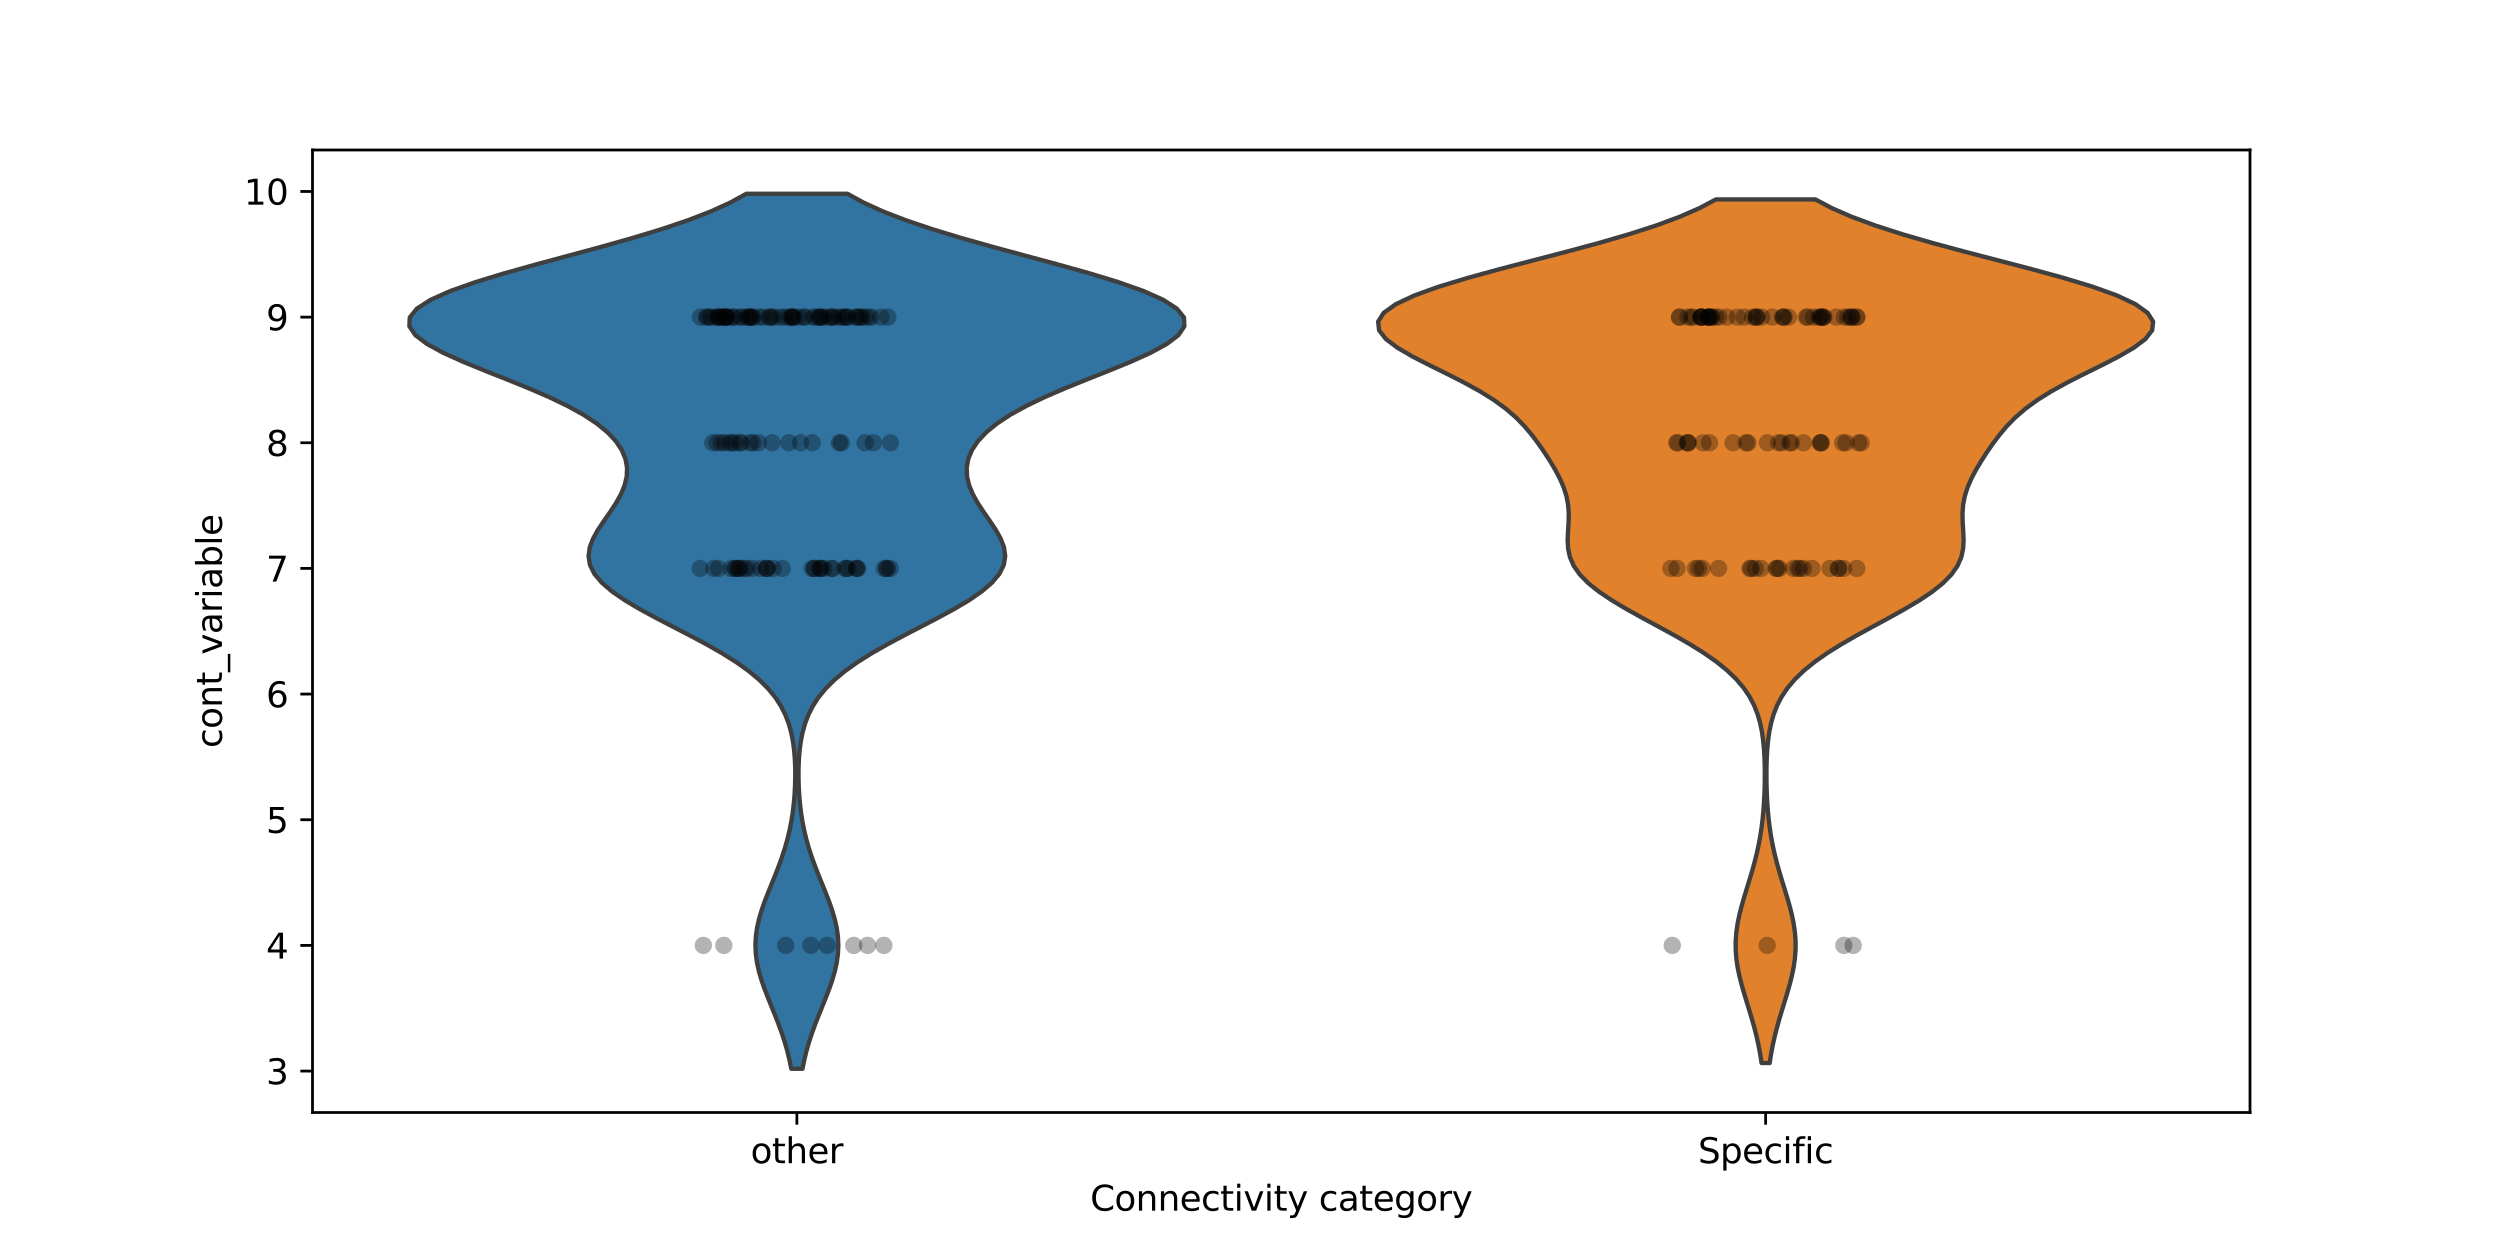 <?xml version="1.0" encoding="utf-8" standalone="no"?>
<!DOCTYPE svg PUBLIC "-//W3C//DTD SVG 1.1//EN"
  "http://www.w3.org/Graphics/SVG/1.1/DTD/svg11.dtd">
<svg xmlns:xlink="http://www.w3.org/1999/xlink" width="720pt" height="360pt" viewBox="0 0 720 360" xmlns="http://www.w3.org/2000/svg" version="1.1">
 <defs>
  <style type="text/css">*{stroke-linejoin: round; stroke-linecap: butt}</style>
 </defs>
 <g id="figure_1">
  <g id="patch_1">
   <path d="M 0 360 
L 720 360 
L 720 0 
L 0 0 
z
" style="fill: #ffffff"/>
  </g>
  <g id="axes_1">
   <g id="patch_2">
    <path d="M 90 320.4 
L 648 320.4 
L 648 43.2 
L 90 43.2 
z
" style="fill: #ffffff"/>
   </g>
   <g id="FillBetweenPolyCollection_1">
    <defs>
     <path id="mcacf050b22" d="M 231.116 -52.2 
L 227.884 -52.2 
L 227.369 -54.745 
L 226.748 -57.291 
L 226.018 -59.836 
L 225.184 -62.382 
L 224.259 -64.927 
L 223.266 -67.473 
L 222.234 -70.018 
L 221.204 -72.564 
L 220.22 -75.109 
L 219.331 -77.655 
L 218.582 -80.2 
L 218.017 -82.745 
L 217.669 -85.291 
L 217.557 -87.836 
L 217.689 -90.382 
L 218.057 -92.927 
L 218.639 -95.473 
L 219.401 -98.018 
L 220.3 -100.564 
L 221.29 -103.109 
L 222.322 -105.655 
L 223.351 -108.2 
L 224.34 -110.745 
L 225.258 -113.291 
L 226.082 -115.836 
L 226.801 -118.382 
L 227.41 -120.927 
L 227.91 -123.473 
L 228.308 -126.018 
L 228.611 -128.564 
L 228.829 -131.109 
L 228.967 -133.655 
L 229.03 -136.2 
L 229.016 -138.745 
L 228.916 -141.291 
L 228.713 -143.836 
L 228.382 -146.382 
L 227.889 -148.927 
L 227.19 -151.473 
L 226.233 -154.018 
L 224.961 -156.564 
L 223.313 -159.109 
L 221.235 -161.655 
L 218.679 -164.2 
L 215.617 -166.745 
L 212.046 -169.291 
L 207.997 -171.836 
L 203.538 -174.382 
L 198.775 -176.927 
L 193.854 -179.473 
L 188.951 -182.018 
L 184.257 -184.564 
L 179.97 -187.109 
L 176.269 -189.655 
L 173.303 -192.2 
L 171.17 -194.745 
L 169.909 -197.291 
L 169.498 -199.836 
L 169.849 -202.382 
L 170.829 -204.927 
L 172.262 -207.473 
L 173.96 -210.018 
L 175.731 -212.564 
L 177.401 -215.109 
L 178.823 -217.655 
L 179.881 -220.2 
L 180.489 -222.745 
L 180.588 -225.291 
L 180.129 -227.836 
L 179.071 -230.382 
L 177.372 -232.927 
L 174.988 -235.473 
L 171.877 -238.018 
L 168.012 -240.564 
L 163.398 -243.109 
L 158.087 -245.655 
L 152.195 -248.2 
L 145.911 -250.745 
L 139.5 -253.291 
L 133.291 -255.836 
L 127.655 -258.382 
L 122.979 -260.927 
L 119.626 -263.473 
L 117.9 -266.018 
L 118.012 -268.564 
L 120.061 -271.109 
L 124.016 -273.655 
L 129.723 -276.2 
L 136.919 -278.745 
L 145.261 -281.291 
L 154.354 -283.836 
L 163.792 -286.382 
L 173.189 -288.927 
L 182.209 -291.473 
L 190.582 -294.018 
L 198.118 -296.564 
L 204.706 -299.109 
L 210.307 -301.655 
L 214.944 -304.2 
L 244.056 -304.2 
L 244.056 -304.2 
L 248.693 -301.655 
L 254.294 -299.109 
L 260.882 -296.564 
L 268.418 -294.018 
L 276.791 -291.473 
L 285.811 -288.927 
L 295.208 -286.382 
L 304.646 -283.836 
L 313.739 -281.291 
L 322.081 -278.745 
L 329.277 -276.2 
L 334.984 -273.655 
L 338.939 -271.109 
L 340.988 -268.564 
L 341.1 -266.018 
L 339.374 -263.473 
L 336.021 -260.927 
L 331.345 -258.382 
L 325.709 -255.836 
L 319.5 -253.291 
L 313.089 -250.745 
L 306.805 -248.2 
L 300.913 -245.655 
L 295.602 -243.109 
L 290.988 -240.564 
L 287.123 -238.018 
L 284.012 -235.473 
L 281.628 -232.927 
L 279.929 -230.382 
L 278.871 -227.836 
L 278.412 -225.291 
L 278.511 -222.745 
L 279.119 -220.2 
L 280.177 -217.655 
L 281.599 -215.109 
L 283.269 -212.564 
L 285.04 -210.018 
L 286.738 -207.473 
L 288.171 -204.927 
L 289.151 -202.382 
L 289.502 -199.836 
L 289.091 -197.291 
L 287.83 -194.745 
L 285.697 -192.2 
L 282.731 -189.655 
L 279.03 -187.109 
L 274.743 -184.564 
L 270.049 -182.018 
L 265.146 -179.473 
L 260.225 -176.927 
L 255.462 -174.382 
L 251.003 -171.836 
L 246.954 -169.291 
L 243.383 -166.745 
L 240.321 -164.2 
L 237.765 -161.655 
L 235.687 -159.109 
L 234.039 -156.564 
L 232.767 -154.018 
L 231.81 -151.473 
L 231.111 -148.927 
L 230.618 -146.382 
L 230.287 -143.836 
L 230.084 -141.291 
L 229.984 -138.745 
L 229.97 -136.2 
L 230.033 -133.655 
L 230.171 -131.109 
L 230.389 -128.564 
L 230.692 -126.018 
L 231.09 -123.473 
L 231.59 -120.927 
L 232.199 -118.382 
L 232.918 -115.836 
L 233.742 -113.291 
L 234.66 -110.745 
L 235.649 -108.2 
L 236.678 -105.655 
L 237.71 -103.109 
L 238.7 -100.564 
L 239.599 -98.018 
L 240.361 -95.473 
L 240.943 -92.927 
L 241.311 -90.382 
L 241.443 -87.836 
L 241.331 -85.291 
L 240.983 -82.745 
L 240.418 -80.2 
L 239.669 -77.655 
L 238.78 -75.109 
L 237.796 -72.564 
L 236.766 -70.018 
L 235.734 -67.473 
L 234.741 -64.927 
L 233.816 -62.382 
L 232.982 -59.836 
L 232.252 -57.291 
L 231.631 -54.745 
L 231.116 -52.2 
z
" style="stroke: #3f3f3f; stroke-width: 1.25"/>
    </defs>
    <g clip-path="url(#p330da853bb)">
     <use xlink:href="#mcacf050b22" x="0" y="360" style="fill: #3274a1; stroke: #3f3f3f; stroke-width: 1.25"/>
    </g>
   </g>
   <g id="FillBetweenPolyCollection_2">
    <defs>
     <path id="m06453ad437" d="M 509.67 -53.843 
L 507.33 -53.843 
L 506.943 -56.356 
L 506.473 -58.868 
L 505.919 -61.38 
L 505.285 -63.892 
L 504.583 -66.405 
L 503.831 -68.917 
L 503.056 -71.429 
L 502.29 -73.941 
L 501.57 -76.454 
L 500.935 -78.966 
L 500.421 -81.478 
L 500.06 -83.99 
L 499.874 -86.503 
L 499.877 -89.015 
L 500.067 -91.527 
L 500.431 -94.039 
L 500.948 -96.552 
L 501.586 -99.064 
L 502.307 -101.576 
L 503.074 -104.088 
L 503.849 -106.601 
L 504.601 -109.113 
L 505.301 -111.625 
L 505.933 -114.138 
L 506.485 -116.65 
L 506.951 -119.162 
L 507.335 -121.674 
L 507.64 -124.187 
L 507.875 -126.699 
L 508.049 -129.211 
L 508.168 -131.723 
L 508.239 -134.236 
L 508.265 -136.748 
L 508.243 -139.26 
L 508.166 -141.772 
L 508.02 -144.285 
L 507.783 -146.797 
L 507.425 -149.309 
L 506.906 -151.821 
L 506.179 -154.334 
L 505.189 -156.846 
L 503.875 -159.358 
L 502.179 -161.87 
L 500.046 -164.383 
L 497.438 -166.895 
L 494.335 -169.407 
L 490.75 -171.919 
L 486.732 -174.432 
L 482.367 -176.944 
L 477.782 -179.456 
L 473.135 -181.968 
L 468.605 -184.481 
L 464.376 -186.993 
L 460.615 -189.505 
L 457.459 -192.017 
L 454.99 -194.53 
L 453.23 -197.042 
L 452.137 -199.554 
L 451.605 -202.066 
L 451.483 -204.579 
L 451.592 -207.091 
L 451.751 -209.603 
L 451.8 -212.115 
L 451.617 -214.628 
L 451.134 -217.14 
L 450.333 -219.652 
L 449.243 -222.164 
L 447.919 -224.677 
L 446.423 -227.189 
L 444.801 -229.701 
L 443.063 -232.213 
L 441.176 -234.726 
L 439.061 -237.238 
L 436.611 -239.75 
L 433.711 -242.262 
L 430.269 -244.775 
L 426.249 -247.287 
L 421.696 -249.799 
L 416.754 -252.312 
L 411.669 -254.824 
L 406.773 -257.336 
L 402.458 -259.848 
L 399.133 -262.361 
L 397.178 -264.873 
L 396.9 -267.385 
L 398.492 -269.897 
L 402.011 -272.41 
L 407.37 -274.922 
L 414.35 -277.434 
L 422.62 -279.946 
L 431.78 -282.459 
L 441.397 -284.971 
L 451.049 -287.483 
L 460.361 -289.995 
L 469.028 -292.508 
L 476.831 -295.02 
L 483.64 -297.532 
L 489.406 -300.044 
L 494.153 -302.557 
L 522.847 -302.557 
L 522.847 -302.557 
L 527.594 -300.044 
L 533.36 -297.532 
L 540.169 -295.02 
L 547.972 -292.508 
L 556.639 -289.995 
L 565.951 -287.483 
L 575.603 -284.971 
L 585.22 -282.459 
L 594.38 -279.946 
L 602.65 -277.434 
L 609.63 -274.922 
L 614.989 -272.41 
L 618.508 -269.897 
L 620.1 -267.385 
L 619.822 -264.873 
L 617.867 -262.361 
L 614.542 -259.848 
L 610.227 -257.336 
L 605.331 -254.824 
L 600.246 -252.312 
L 595.304 -249.799 
L 590.751 -247.287 
L 586.731 -244.775 
L 583.289 -242.262 
L 580.389 -239.75 
L 577.939 -237.238 
L 575.824 -234.726 
L 573.937 -232.213 
L 572.199 -229.701 
L 570.577 -227.189 
L 569.081 -224.677 
L 567.757 -222.164 
L 566.667 -219.652 
L 565.866 -217.14 
L 565.383 -214.628 
L 565.2 -212.115 
L 565.249 -209.603 
L 565.408 -207.091 
L 565.517 -204.579 
L 565.395 -202.066 
L 564.863 -199.554 
L 563.77 -197.042 
L 562.01 -194.53 
L 559.541 -192.017 
L 556.385 -189.505 
L 552.624 -186.993 
L 548.395 -184.481 
L 543.865 -181.968 
L 539.218 -179.456 
L 534.633 -176.944 
L 530.268 -174.432 
L 526.25 -171.919 
L 522.665 -169.407 
L 519.562 -166.895 
L 516.954 -164.383 
L 514.821 -161.87 
L 513.125 -159.358 
L 511.811 -156.846 
L 510.821 -154.334 
L 510.094 -151.821 
L 509.575 -149.309 
L 509.217 -146.797 
L 508.98 -144.285 
L 508.834 -141.772 
L 508.757 -139.26 
L 508.735 -136.748 
L 508.761 -134.236 
L 508.832 -131.723 
L 508.951 -129.211 
L 509.125 -126.699 
L 509.36 -124.187 
L 509.665 -121.674 
L 510.049 -119.162 
L 510.515 -116.65 
L 511.067 -114.138 
L 511.699 -111.625 
L 512.399 -109.113 
L 513.151 -106.601 
L 513.926 -104.088 
L 514.693 -101.576 
L 515.414 -99.064 
L 516.052 -96.552 
L 516.569 -94.039 
L 516.933 -91.527 
L 517.123 -89.015 
L 517.126 -86.503 
L 516.94 -83.99 
L 516.579 -81.478 
L 516.065 -78.966 
L 515.43 -76.454 
L 514.71 -73.941 
L 513.944 -71.429 
L 513.169 -68.917 
L 512.417 -66.405 
L 511.715 -63.892 
L 511.081 -61.38 
L 510.527 -58.868 
L 510.057 -56.356 
L 509.67 -53.843 
z
" style="stroke: #3f3f3f; stroke-width: 1.25"/>
    </defs>
    <g clip-path="url(#p330da853bb)">
     <use xlink:href="#m06453ad437" x="0" y="360" style="fill: #e1812c; stroke: #3f3f3f; stroke-width: 1.25"/>
    </g>
   </g>
   <g id="matplotlib.axis_1">
    <g id="xtick_1">
     <g id="line2d_1">
      <defs>
       <path id="mb9e389d58f" d="M 0 0 
L 0 3.5 
" style="stroke: #000000; stroke-width: 0.8"/>
      </defs>
      <g>
       <use xlink:href="#mb9e389d58f" x="229.5" y="320.4" style="stroke: #000000; stroke-width: 0.8"/>
      </g>
     </g>
     <g id="text_1">
      <!-- other -->
      <g transform="translate(216.18 334.998) scale(0.1 -0.1)">
       <defs>
        <path id="DejaVuSans-6f" d="M 1959 3097 
Q 1497 3097 1228 2736 
Q 959 2375 959 1747 
Q 959 1119 1226 758 
Q 1494 397 1959 397 
Q 2419 397 2687 759 
Q 2956 1122 2956 1747 
Q 2956 2369 2687 2733 
Q 2419 3097 1959 3097 
z
M 1959 3584 
Q 2709 3584 3137 3096 
Q 3566 2609 3566 1747 
Q 3566 888 3137 398 
Q 2709 -91 1959 -91 
Q 1206 -91 779 398 
Q 353 888 353 1747 
Q 353 2609 779 3096 
Q 1206 3584 1959 3584 
z
" transform="scale(0.016)"/>
        <path id="DejaVuSans-74" d="M 1172 4494 
L 1172 3500 
L 2356 3500 
L 2356 3053 
L 1172 3053 
L 1172 1153 
Q 1172 725 1289 603 
Q 1406 481 1766 481 
L 2356 481 
L 2356 0 
L 1766 0 
Q 1100 0 847 248 
Q 594 497 594 1153 
L 594 3053 
L 172 3053 
L 172 3500 
L 594 3500 
L 594 4494 
L 1172 4494 
z
" transform="scale(0.016)"/>
        <path id="DejaVuSans-68" d="M 3513 2113 
L 3513 0 
L 2938 0 
L 2938 2094 
Q 2938 2591 2744 2837 
Q 2550 3084 2163 3084 
Q 1697 3084 1428 2787 
Q 1159 2491 1159 1978 
L 1159 0 
L 581 0 
L 581 4863 
L 1159 4863 
L 1159 2956 
Q 1366 3272 1645 3428 
Q 1925 3584 2291 3584 
Q 2894 3584 3203 3211 
Q 3513 2838 3513 2113 
z
" transform="scale(0.016)"/>
        <path id="DejaVuSans-65" d="M 3597 1894 
L 3597 1613 
L 953 1613 
Q 991 1019 1311 708 
Q 1631 397 2203 397 
Q 2534 397 2845 478 
Q 3156 559 3463 722 
L 3463 178 
Q 3153 47 2828 -22 
Q 2503 -91 2169 -91 
Q 1331 -91 842 396 
Q 353 884 353 1716 
Q 353 2575 817 3079 
Q 1281 3584 2069 3584 
Q 2775 3584 3186 3129 
Q 3597 2675 3597 1894 
z
M 3022 2063 
Q 3016 2534 2758 2815 
Q 2500 3097 2075 3097 
Q 1594 3097 1305 2825 
Q 1016 2553 972 2059 
L 3022 2063 
z
" transform="scale(0.016)"/>
        <path id="DejaVuSans-72" d="M 2631 2963 
Q 2534 3019 2420 3045 
Q 2306 3072 2169 3072 
Q 1681 3072 1420 2755 
Q 1159 2438 1159 1844 
L 1159 0 
L 581 0 
L 581 3500 
L 1159 3500 
L 1159 2956 
Q 1341 3275 1631 3429 
Q 1922 3584 2338 3584 
Q 2397 3584 2469 3576 
Q 2541 3569 2628 3553 
L 2631 2963 
z
" transform="scale(0.016)"/>
       </defs>
       <use xlink:href="#DejaVuSans-6f"/>
       <use xlink:href="#DejaVuSans-74" transform="translate(61.182 0)"/>
       <use xlink:href="#DejaVuSans-68" transform="translate(100.391 0)"/>
       <use xlink:href="#DejaVuSans-65" transform="translate(163.77 0)"/>
       <use xlink:href="#DejaVuSans-72" transform="translate(225.293 0)"/>
      </g>
     </g>
    </g>
    <g id="xtick_2">
     <g id="line2d_2">
      <g>
       <use xlink:href="#mb9e389d58f" x="508.5" y="320.4" style="stroke: #000000; stroke-width: 0.8"/>
      </g>
     </g>
     <g id="text_2">
      <!-- Specific -->
      <g transform="translate(489.038 334.998) scale(0.1 -0.1)">
       <defs>
        <path id="DejaVuSans-53" d="M 3425 4513 
L 3425 3897 
Q 3066 4069 2747 4153 
Q 2428 4238 2131 4238 
Q 1616 4238 1336 4038 
Q 1056 3838 1056 3469 
Q 1056 3159 1242 3001 
Q 1428 2844 1947 2747 
L 2328 2669 
Q 3034 2534 3370 2195 
Q 3706 1856 3706 1288 
Q 3706 609 3251 259 
Q 2797 -91 1919 -91 
Q 1588 -91 1214 -16 
Q 841 59 441 206 
L 441 856 
Q 825 641 1194 531 
Q 1563 422 1919 422 
Q 2459 422 2753 634 
Q 3047 847 3047 1241 
Q 3047 1584 2836 1778 
Q 2625 1972 2144 2069 
L 1759 2144 
Q 1053 2284 737 2584 
Q 422 2884 422 3419 
Q 422 4038 858 4394 
Q 1294 4750 2059 4750 
Q 2388 4750 2728 4690 
Q 3069 4631 3425 4513 
z
" transform="scale(0.016)"/>
        <path id="DejaVuSans-70" d="M 1159 525 
L 1159 -1331 
L 581 -1331 
L 581 3500 
L 1159 3500 
L 1159 2969 
Q 1341 3281 1617 3432 
Q 1894 3584 2278 3584 
Q 2916 3584 3314 3078 
Q 3713 2572 3713 1747 
Q 3713 922 3314 415 
Q 2916 -91 2278 -91 
Q 1894 -91 1617 61 
Q 1341 213 1159 525 
z
M 3116 1747 
Q 3116 2381 2855 2742 
Q 2594 3103 2138 3103 
Q 1681 3103 1420 2742 
Q 1159 2381 1159 1747 
Q 1159 1113 1420 752 
Q 1681 391 2138 391 
Q 2594 391 2855 752 
Q 3116 1113 3116 1747 
z
" transform="scale(0.016)"/>
        <path id="DejaVuSans-63" d="M 3122 3366 
L 3122 2828 
Q 2878 2963 2633 3030 
Q 2388 3097 2138 3097 
Q 1578 3097 1268 2742 
Q 959 2388 959 1747 
Q 959 1106 1268 751 
Q 1578 397 2138 397 
Q 2388 397 2633 464 
Q 2878 531 3122 666 
L 3122 134 
Q 2881 22 2623 -34 
Q 2366 -91 2075 -91 
Q 1284 -91 818 406 
Q 353 903 353 1747 
Q 353 2603 823 3093 
Q 1294 3584 2113 3584 
Q 2378 3584 2631 3529 
Q 2884 3475 3122 3366 
z
" transform="scale(0.016)"/>
        <path id="DejaVuSans-69" d="M 603 3500 
L 1178 3500 
L 1178 0 
L 603 0 
L 603 3500 
z
M 603 4863 
L 1178 4863 
L 1178 4134 
L 603 4134 
L 603 4863 
z
" transform="scale(0.016)"/>
        <path id="DejaVuSans-66" d="M 2375 4863 
L 2375 4384 
L 1825 4384 
Q 1516 4384 1395 4259 
Q 1275 4134 1275 3809 
L 1275 3500 
L 2222 3500 
L 2222 3053 
L 1275 3053 
L 1275 0 
L 697 0 
L 697 3053 
L 147 3053 
L 147 3500 
L 697 3500 
L 697 3744 
Q 697 4328 969 4595 
Q 1241 4863 1831 4863 
L 2375 4863 
z
" transform="scale(0.016)"/>
       </defs>
       <use xlink:href="#DejaVuSans-53"/>
       <use xlink:href="#DejaVuSans-70" transform="translate(63.477 0)"/>
       <use xlink:href="#DejaVuSans-65" transform="translate(126.953 0)"/>
       <use xlink:href="#DejaVuSans-63" transform="translate(188.477 0)"/>
       <use xlink:href="#DejaVuSans-69" transform="translate(243.457 0)"/>
       <use xlink:href="#DejaVuSans-66" transform="translate(271.24 0)"/>
       <use xlink:href="#DejaVuSans-69" transform="translate(306.445 0)"/>
       <use xlink:href="#DejaVuSans-63" transform="translate(334.229 0)"/>
      </g>
     </g>
    </g>
    <g id="text_3">
     <!-- Connectivity category -->
     <g transform="translate(313.981 348.677) scale(0.1 -0.1)">
      <defs>
       <path id="DejaVuSans-43" d="M 4122 4306 
L 4122 3641 
Q 3803 3938 3442 4084 
Q 3081 4231 2675 4231 
Q 1875 4231 1450 3742 
Q 1025 3253 1025 2328 
Q 1025 1406 1450 917 
Q 1875 428 2675 428 
Q 3081 428 3442 575 
Q 3803 722 4122 1019 
L 4122 359 
Q 3791 134 3420 21 
Q 3050 -91 2638 -91 
Q 1578 -91 968 557 
Q 359 1206 359 2328 
Q 359 3453 968 4101 
Q 1578 4750 2638 4750 
Q 3056 4750 3426 4639 
Q 3797 4528 4122 4306 
z
" transform="scale(0.016)"/>
       <path id="DejaVuSans-6e" d="M 3513 2113 
L 3513 0 
L 2938 0 
L 2938 2094 
Q 2938 2591 2744 2837 
Q 2550 3084 2163 3084 
Q 1697 3084 1428 2787 
Q 1159 2491 1159 1978 
L 1159 0 
L 581 0 
L 581 3500 
L 1159 3500 
L 1159 2956 
Q 1366 3272 1645 3428 
Q 1925 3584 2291 3584 
Q 2894 3584 3203 3211 
Q 3513 2838 3513 2113 
z
" transform="scale(0.016)"/>
       <path id="DejaVuSans-76" d="M 191 3500 
L 800 3500 
L 1894 563 
L 2988 3500 
L 3597 3500 
L 2284 0 
L 1503 0 
L 191 3500 
z
" transform="scale(0.016)"/>
       <path id="DejaVuSans-79" d="M 2059 -325 
Q 1816 -950 1584 -1140 
Q 1353 -1331 966 -1331 
L 506 -1331 
L 506 -850 
L 844 -850 
Q 1081 -850 1212 -737 
Q 1344 -625 1503 -206 
L 1606 56 
L 191 3500 
L 800 3500 
L 1894 763 
L 2988 3500 
L 3597 3500 
L 2059 -325 
z
" transform="scale(0.016)"/>
       <path id="DejaVuSans-20" transform="scale(0.016)"/>
       <path id="DejaVuSans-61" d="M 2194 1759 
Q 1497 1759 1228 1600 
Q 959 1441 959 1056 
Q 959 750 1161 570 
Q 1363 391 1709 391 
Q 2188 391 2477 730 
Q 2766 1069 2766 1631 
L 2766 1759 
L 2194 1759 
z
M 3341 1997 
L 3341 0 
L 2766 0 
L 2766 531 
Q 2569 213 2275 61 
Q 1981 -91 1556 -91 
Q 1019 -91 701 211 
Q 384 513 384 1019 
Q 384 1609 779 1909 
Q 1175 2209 1959 2209 
L 2766 2209 
L 2766 2266 
Q 2766 2663 2505 2880 
Q 2244 3097 1772 3097 
Q 1472 3097 1187 3025 
Q 903 2953 641 2809 
L 641 3341 
Q 956 3463 1253 3523 
Q 1550 3584 1831 3584 
Q 2591 3584 2966 3190 
Q 3341 2797 3341 1997 
z
" transform="scale(0.016)"/>
       <path id="DejaVuSans-67" d="M 2906 1791 
Q 2906 2416 2648 2759 
Q 2391 3103 1925 3103 
Q 1463 3103 1205 2759 
Q 947 2416 947 1791 
Q 947 1169 1205 825 
Q 1463 481 1925 481 
Q 2391 481 2648 825 
Q 2906 1169 2906 1791 
z
M 3481 434 
Q 3481 -459 3084 -895 
Q 2688 -1331 1869 -1331 
Q 1566 -1331 1297 -1286 
Q 1028 -1241 775 -1147 
L 775 -588 
Q 1028 -725 1275 -790 
Q 1522 -856 1778 -856 
Q 2344 -856 2625 -561 
Q 2906 -266 2906 331 
L 2906 616 
Q 2728 306 2450 153 
Q 2172 0 1784 0 
Q 1141 0 747 490 
Q 353 981 353 1791 
Q 353 2603 747 3093 
Q 1141 3584 1784 3584 
Q 2172 3584 2450 3431 
Q 2728 3278 2906 2969 
L 2906 3500 
L 3481 3500 
L 3481 434 
z
" transform="scale(0.016)"/>
      </defs>
      <use xlink:href="#DejaVuSans-43"/>
      <use xlink:href="#DejaVuSans-6f" transform="translate(69.824 0)"/>
      <use xlink:href="#DejaVuSans-6e" transform="translate(131.006 0)"/>
      <use xlink:href="#DejaVuSans-6e" transform="translate(194.385 0)"/>
      <use xlink:href="#DejaVuSans-65" transform="translate(257.764 0)"/>
      <use xlink:href="#DejaVuSans-63" transform="translate(319.287 0)"/>
      <use xlink:href="#DejaVuSans-74" transform="translate(374.268 0)"/>
      <use xlink:href="#DejaVuSans-69" transform="translate(413.477 0)"/>
      <use xlink:href="#DejaVuSans-76" transform="translate(441.26 0)"/>
      <use xlink:href="#DejaVuSans-69" transform="translate(500.439 0)"/>
      <use xlink:href="#DejaVuSans-74" transform="translate(528.223 0)"/>
      <use xlink:href="#DejaVuSans-79" transform="translate(567.432 0)"/>
      <use xlink:href="#DejaVuSans-20" transform="translate(626.611 0)"/>
      <use xlink:href="#DejaVuSans-63" transform="translate(658.398 0)"/>
      <use xlink:href="#DejaVuSans-61" transform="translate(713.379 0)"/>
      <use xlink:href="#DejaVuSans-74" transform="translate(774.658 0)"/>
      <use xlink:href="#DejaVuSans-65" transform="translate(813.867 0)"/>
      <use xlink:href="#DejaVuSans-67" transform="translate(875.391 0)"/>
      <use xlink:href="#DejaVuSans-6f" transform="translate(938.867 0)"/>
      <use xlink:href="#DejaVuSans-72" transform="translate(1000.049 0)"/>
      <use xlink:href="#DejaVuSans-79" transform="translate(1041.162 0)"/>
     </g>
    </g>
   </g>
   <g id="matplotlib.axis_2">
    <g id="ytick_1">
     <g id="line2d_3">
      <defs>
       <path id="m6f743be289" d="M 0 0 
L -3.5 0 
" style="stroke: #000000; stroke-width: 0.8"/>
      </defs>
      <g>
       <use xlink:href="#m6f743be289" x="90" y="308.46" style="stroke: #000000; stroke-width: 0.8"/>
      </g>
     </g>
     <g id="text_4">
      <!-- 3 -->
      <g transform="translate(76.638 312.259) scale(0.1 -0.1)">
       <defs>
        <path id="DejaVuSans-33" d="M 2597 2516 
Q 3050 2419 3304 2112 
Q 3559 1806 3559 1356 
Q 3559 666 3084 287 
Q 2609 -91 1734 -91 
Q 1441 -91 1130 -33 
Q 819 25 488 141 
L 488 750 
Q 750 597 1062 519 
Q 1375 441 1716 441 
Q 2309 441 2620 675 
Q 2931 909 2931 1356 
Q 2931 1769 2642 2001 
Q 2353 2234 1838 2234 
L 1294 2234 
L 1294 2753 
L 1863 2753 
Q 2328 2753 2575 2939 
Q 2822 3125 2822 3475 
Q 2822 3834 2567 4026 
Q 2313 4219 1838 4219 
Q 1578 4219 1281 4162 
Q 984 4106 628 3988 
L 628 4550 
Q 988 4650 1302 4700 
Q 1616 4750 1894 4750 
Q 2613 4750 3031 4423 
Q 3450 4097 3450 3541 
Q 3450 3153 3228 2886 
Q 3006 2619 2597 2516 
z
" transform="scale(0.016)"/>
       </defs>
       <use xlink:href="#DejaVuSans-33"/>
      </g>
     </g>
    </g>
    <g id="ytick_2">
     <g id="line2d_4">
      <g>
       <use xlink:href="#m6f743be289" x="90" y="272.271" style="stroke: #000000; stroke-width: 0.8"/>
      </g>
     </g>
     <g id="text_5">
      <!-- 4 -->
      <g transform="translate(76.638 276.071) scale(0.1 -0.1)">
       <defs>
        <path id="DejaVuSans-34" d="M 2419 4116 
L 825 1625 
L 2419 1625 
L 2419 4116 
z
M 2253 4666 
L 3047 4666 
L 3047 1625 
L 3713 1625 
L 3713 1100 
L 3047 1100 
L 3047 0 
L 2419 0 
L 2419 1100 
L 313 1100 
L 313 1709 
L 2253 4666 
z
" transform="scale(0.016)"/>
       </defs>
       <use xlink:href="#DejaVuSans-34"/>
      </g>
     </g>
    </g>
    <g id="ytick_3">
     <g id="line2d_5">
      <g>
       <use xlink:href="#m6f743be289" x="90" y="236.083" style="stroke: #000000; stroke-width: 0.8"/>
      </g>
     </g>
     <g id="text_6">
      <!-- 5 -->
      <g transform="translate(76.638 239.882) scale(0.1 -0.1)">
       <defs>
        <path id="DejaVuSans-35" d="M 691 4666 
L 3169 4666 
L 3169 4134 
L 1269 4134 
L 1269 2991 
Q 1406 3038 1543 3061 
Q 1681 3084 1819 3084 
Q 2600 3084 3056 2656 
Q 3513 2228 3513 1497 
Q 3513 744 3044 326 
Q 2575 -91 1722 -91 
Q 1428 -91 1123 -41 
Q 819 9 494 109 
L 494 744 
Q 775 591 1075 516 
Q 1375 441 1709 441 
Q 2250 441 2565 725 
Q 2881 1009 2881 1497 
Q 2881 1984 2565 2268 
Q 2250 2553 1709 2553 
Q 1456 2553 1204 2497 
Q 953 2441 691 2322 
L 691 4666 
z
" transform="scale(0.016)"/>
       </defs>
       <use xlink:href="#DejaVuSans-35"/>
      </g>
     </g>
    </g>
    <g id="ytick_4">
     <g id="line2d_6">
      <g>
       <use xlink:href="#m6f743be289" x="90" y="199.894" style="stroke: #000000; stroke-width: 0.8"/>
      </g>
     </g>
     <g id="text_7">
      <!-- 6 -->
      <g transform="translate(76.638 203.693) scale(0.1 -0.1)">
       <defs>
        <path id="DejaVuSans-36" d="M 2113 2584 
Q 1688 2584 1439 2293 
Q 1191 2003 1191 1497 
Q 1191 994 1439 701 
Q 1688 409 2113 409 
Q 2538 409 2786 701 
Q 3034 994 3034 1497 
Q 3034 2003 2786 2293 
Q 2538 2584 2113 2584 
z
M 3366 4563 
L 3366 3988 
Q 3128 4100 2886 4159 
Q 2644 4219 2406 4219 
Q 1781 4219 1451 3797 
Q 1122 3375 1075 2522 
Q 1259 2794 1537 2939 
Q 1816 3084 2150 3084 
Q 2853 3084 3261 2657 
Q 3669 2231 3669 1497 
Q 3669 778 3244 343 
Q 2819 -91 2113 -91 
Q 1303 -91 875 529 
Q 447 1150 447 2328 
Q 447 3434 972 4092 
Q 1497 4750 2381 4750 
Q 2619 4750 2861 4703 
Q 3103 4656 3366 4563 
z
" transform="scale(0.016)"/>
       </defs>
       <use xlink:href="#DejaVuSans-36"/>
      </g>
     </g>
    </g>
    <g id="ytick_5">
     <g id="line2d_7">
      <g>
       <use xlink:href="#m6f743be289" x="90" y="163.706" style="stroke: #000000; stroke-width: 0.8"/>
      </g>
     </g>
     <g id="text_8">
      <!-- 7 -->
      <g transform="translate(76.638 167.505) scale(0.1 -0.1)">
       <defs>
        <path id="DejaVuSans-37" d="M 525 4666 
L 3525 4666 
L 3525 4397 
L 1831 0 
L 1172 0 
L 2766 4134 
L 525 4134 
L 525 4666 
z
" transform="scale(0.016)"/>
       </defs>
       <use xlink:href="#DejaVuSans-37"/>
      </g>
     </g>
    </g>
    <g id="ytick_6">
     <g id="line2d_8">
      <g>
       <use xlink:href="#m6f743be289" x="90" y="127.517" style="stroke: #000000; stroke-width: 0.8"/>
      </g>
     </g>
     <g id="text_9">
      <!-- 8 -->
      <g transform="translate(76.638 131.316) scale(0.1 -0.1)">
       <defs>
        <path id="DejaVuSans-38" d="M 2034 2216 
Q 1584 2216 1326 1975 
Q 1069 1734 1069 1313 
Q 1069 891 1326 650 
Q 1584 409 2034 409 
Q 2484 409 2743 651 
Q 3003 894 3003 1313 
Q 3003 1734 2745 1975 
Q 2488 2216 2034 2216 
z
M 1403 2484 
Q 997 2584 770 2862 
Q 544 3141 544 3541 
Q 544 4100 942 4425 
Q 1341 4750 2034 4750 
Q 2731 4750 3128 4425 
Q 3525 4100 3525 3541 
Q 3525 3141 3298 2862 
Q 3072 2584 2669 2484 
Q 3125 2378 3379 2068 
Q 3634 1759 3634 1313 
Q 3634 634 3220 271 
Q 2806 -91 2034 -91 
Q 1263 -91 848 271 
Q 434 634 434 1313 
Q 434 1759 690 2068 
Q 947 2378 1403 2484 
z
M 1172 3481 
Q 1172 3119 1398 2916 
Q 1625 2713 2034 2713 
Q 2441 2713 2670 2916 
Q 2900 3119 2900 3481 
Q 2900 3844 2670 4047 
Q 2441 4250 2034 4250 
Q 1625 4250 1398 4047 
Q 1172 3844 1172 3481 
z
" transform="scale(0.016)"/>
       </defs>
       <use xlink:href="#DejaVuSans-38"/>
      </g>
     </g>
    </g>
    <g id="ytick_7">
     <g id="line2d_9">
      <g>
       <use xlink:href="#m6f743be289" x="90" y="91.329" style="stroke: #000000; stroke-width: 0.8"/>
      </g>
     </g>
     <g id="text_10">
      <!-- 9 -->
      <g transform="translate(76.638 95.128) scale(0.1 -0.1)">
       <defs>
        <path id="DejaVuSans-39" d="M 703 97 
L 703 672 
Q 941 559 1184 500 
Q 1428 441 1663 441 
Q 2288 441 2617 861 
Q 2947 1281 2994 2138 
Q 2813 1869 2534 1725 
Q 2256 1581 1919 1581 
Q 1219 1581 811 2004 
Q 403 2428 403 3163 
Q 403 3881 828 4315 
Q 1253 4750 1959 4750 
Q 2769 4750 3195 4129 
Q 3622 3509 3622 2328 
Q 3622 1225 3098 567 
Q 2575 -91 1691 -91 
Q 1453 -91 1209 -44 
Q 966 3 703 97 
z
M 1959 2075 
Q 2384 2075 2632 2365 
Q 2881 2656 2881 3163 
Q 2881 3666 2632 3958 
Q 2384 4250 1959 4250 
Q 1534 4250 1286 3958 
Q 1038 3666 1038 3163 
Q 1038 2656 1286 2365 
Q 1534 2075 1959 2075 
z
" transform="scale(0.016)"/>
       </defs>
       <use xlink:href="#DejaVuSans-39"/>
      </g>
     </g>
    </g>
    <g id="ytick_8">
     <g id="line2d_10">
      <g>
       <use xlink:href="#m6f743be289" x="90" y="55.14" style="stroke: #000000; stroke-width: 0.8"/>
      </g>
     </g>
     <g id="text_11">
      <!-- 10 -->
      <g transform="translate(70.275 58.939) scale(0.1 -0.1)">
       <defs>
        <path id="DejaVuSans-31" d="M 794 531 
L 1825 531 
L 1825 4091 
L 703 3866 
L 703 4441 
L 1819 4666 
L 2450 4666 
L 2450 531 
L 3481 531 
L 3481 0 
L 794 0 
L 794 531 
z
" transform="scale(0.016)"/>
        <path id="DejaVuSans-30" d="M 2034 4250 
Q 1547 4250 1301 3770 
Q 1056 3291 1056 2328 
Q 1056 1369 1301 889 
Q 1547 409 2034 409 
Q 2525 409 2770 889 
Q 3016 1369 3016 2328 
Q 3016 3291 2770 3770 
Q 2525 4250 2034 4250 
z
M 2034 4750 
Q 2819 4750 3233 4129 
Q 3647 3509 3647 2328 
Q 3647 1150 3233 529 
Q 2819 -91 2034 -91 
Q 1250 -91 836 529 
Q 422 1150 422 2328 
Q 422 3509 836 4129 
Q 1250 4750 2034 4750 
z
" transform="scale(0.016)"/>
       </defs>
       <use xlink:href="#DejaVuSans-31"/>
       <use xlink:href="#DejaVuSans-30" transform="translate(63.623 0)"/>
      </g>
     </g>
    </g>
    <g id="text_12">
     <!-- cont_variable -->
     <g transform="translate(63.917 215.409) rotate(-90) scale(0.1 -0.1)">
      <defs>
       <path id="DejaVuSans-5f" d="M 3263 -1063 
L 3263 -1509 
L -63 -1509 
L -63 -1063 
L 3263 -1063 
z
" transform="scale(0.016)"/>
       <path id="DejaVuSans-62" d="M 3116 1747 
Q 3116 2381 2855 2742 
Q 2594 3103 2138 3103 
Q 1681 3103 1420 2742 
Q 1159 2381 1159 1747 
Q 1159 1113 1420 752 
Q 1681 391 2138 391 
Q 2594 391 2855 752 
Q 3116 1113 3116 1747 
z
M 1159 2969 
Q 1341 3281 1617 3432 
Q 1894 3584 2278 3584 
Q 2916 3584 3314 3078 
Q 3713 2572 3713 1747 
Q 3713 922 3314 415 
Q 2916 -91 2278 -91 
Q 1894 -91 1617 61 
Q 1341 213 1159 525 
L 1159 0 
L 581 0 
L 581 4863 
L 1159 4863 
L 1159 2969 
z
" transform="scale(0.016)"/>
       <path id="DejaVuSans-6c" d="M 603 4863 
L 1178 4863 
L 1178 0 
L 603 0 
L 603 4863 
z
" transform="scale(0.016)"/>
      </defs>
      <use xlink:href="#DejaVuSans-63"/>
      <use xlink:href="#DejaVuSans-6f" transform="translate(54.98 0)"/>
      <use xlink:href="#DejaVuSans-6e" transform="translate(116.162 0)"/>
      <use xlink:href="#DejaVuSans-74" transform="translate(179.541 0)"/>
      <use xlink:href="#DejaVuSans-5f" transform="translate(218.75 0)"/>
      <use xlink:href="#DejaVuSans-76" transform="translate(268.75 0)"/>
      <use xlink:href="#DejaVuSans-61" transform="translate(327.93 0)"/>
      <use xlink:href="#DejaVuSans-72" transform="translate(389.209 0)"/>
      <use xlink:href="#DejaVuSans-69" transform="translate(430.322 0)"/>
      <use xlink:href="#DejaVuSans-61" transform="translate(458.105 0)"/>
      <use xlink:href="#DejaVuSans-62" transform="translate(519.385 0)"/>
      <use xlink:href="#DejaVuSans-6c" transform="translate(582.861 0)"/>
      <use xlink:href="#DejaVuSans-65" transform="translate(610.645 0)"/>
     </g>
    </g>
   </g>
   <g id="patch_3">
    <path d="M 90 320.4 
L 90 43.2 
" style="fill: none; stroke: #000000; stroke-width: 0.8; stroke-linejoin: miter; stroke-linecap: square"/>
   </g>
   <g id="patch_4">
    <path d="M 648 320.4 
L 648 43.2 
" style="fill: none; stroke: #000000; stroke-width: 0.8; stroke-linejoin: miter; stroke-linecap: square"/>
   </g>
   <g id="patch_5">
    <path d="M 90 320.4 
L 648 320.4 
" style="fill: none; stroke: #000000; stroke-width: 0.8; stroke-linejoin: miter; stroke-linecap: square"/>
   </g>
   <g id="patch_6">
    <path d="M 90 43.2 
L 648 43.2 
" style="fill: none; stroke: #000000; stroke-width: 0.8; stroke-linejoin: miter; stroke-linecap: square"/>
   </g>
   <g id="PathCollection_1">
    <defs>
     <path id="mc3b8864082" d="M 0 2.5 
C 0.663 2.5 1.299 2.237 1.768 1.768 
C 2.237 1.299 2.5 0.663 2.5 0 
C 2.5 -0.663 2.237 -1.299 1.768 -1.768 
C 1.299 -2.237 0.663 -2.5 0 -2.5 
C -0.663 -2.5 -1.299 -2.237 -1.768 -1.768 
C -2.237 -1.299 -2.5 -0.663 -2.5 0 
C -2.5 0.663 -2.237 1.299 -1.768 1.768 
C -1.299 2.237 -0.663 2.5 0 2.5 
z
"/>
    </defs>
    <g clip-path="url(#p330da853bb)">
     <use xlink:href="#mc3b8864082" x="230.575" y="127.517" style="fill-opacity: 0.3"/>
     <use xlink:href="#mc3b8864082" x="256.466" y="127.517" style="fill-opacity: 0.3"/>
     <use xlink:href="#mc3b8864082" x="210.812" y="127.517" style="fill-opacity: 0.3"/>
     <use xlink:href="#mc3b8864082" x="249.132" y="127.517" style="fill-opacity: 0.3"/>
     <use xlink:href="#mc3b8864082" x="208.724" y="127.517" style="fill-opacity: 0.3"/>
     <use xlink:href="#mc3b8864082" x="227.172" y="127.517" style="fill-opacity: 0.3"/>
     <use xlink:href="#mc3b8864082" x="233.524" y="272.271" style="fill-opacity: 0.3"/>
     <use xlink:href="#mc3b8864082" x="249.864" y="272.271" style="fill-opacity: 0.3"/>
     <use xlink:href="#mc3b8864082" x="226.29" y="272.271" style="fill-opacity: 0.3"/>
     <use xlink:href="#mc3b8864082" x="238.232" y="272.271" style="fill-opacity: 0.3"/>
     <use xlink:href="#mc3b8864082" x="202.561" y="272.271" style="fill-opacity: 0.3"/>
     <use xlink:href="#mc3b8864082" x="245.89" y="272.271" style="fill-opacity: 0.3"/>
     <use xlink:href="#mc3b8864082" x="208.458" y="272.271" style="fill-opacity: 0.3"/>
     <use xlink:href="#mc3b8864082" x="254.552" y="272.271" style="fill-opacity: 0.3"/>
     <use xlink:href="#mc3b8864082" x="206.533" y="127.517" style="fill-opacity: 0.3"/>
     <use xlink:href="#mc3b8864082" x="222.338" y="127.517" style="fill-opacity: 0.3"/>
     <use xlink:href="#mc3b8864082" x="241.742" y="127.517" style="fill-opacity: 0.3"/>
     <use xlink:href="#mc3b8864082" x="216.843" y="127.517" style="fill-opacity: 0.3"/>
     <use xlink:href="#mc3b8864082" x="206.941" y="91.329" style="fill-opacity: 0.3"/>
     <use xlink:href="#mc3b8864082" x="228.215" y="91.329" style="fill-opacity: 0.3"/>
     <use xlink:href="#mc3b8864082" x="207.832" y="91.329" style="fill-opacity: 0.3"/>
     <use xlink:href="#mc3b8864082" x="207.014" y="91.329" style="fill-opacity: 0.3"/>
     <use xlink:href="#mc3b8864082" x="227.155" y="91.329" style="fill-opacity: 0.3"/>
     <use xlink:href="#mc3b8864082" x="215.455" y="91.329" style="fill-opacity: 0.3"/>
     <use xlink:href="#mc3b8864082" x="208.939" y="91.329" style="fill-opacity: 0.3"/>
     <use xlink:href="#mc3b8864082" x="213.589" y="91.329" style="fill-opacity: 0.3"/>
     <use xlink:href="#mc3b8864082" x="211.308" y="91.329" style="fill-opacity: 0.3"/>
     <use xlink:href="#mc3b8864082" x="249.148" y="91.329" style="fill-opacity: 0.3"/>
     <use xlink:href="#mc3b8864082" x="203.458" y="91.329" style="fill-opacity: 0.3"/>
     <use xlink:href="#mc3b8864082" x="211.389" y="91.329" style="fill-opacity: 0.3"/>
     <use xlink:href="#mc3b8864082" x="206.366" y="91.329" style="fill-opacity: 0.3"/>
     <use xlink:href="#mc3b8864082" x="208.817" y="91.329" style="fill-opacity: 0.3"/>
     <use xlink:href="#mc3b8864082" x="206.998" y="91.329" style="fill-opacity: 0.3"/>
     <use xlink:href="#mc3b8864082" x="247.313" y="91.329" style="fill-opacity: 0.3"/>
     <use xlink:href="#mc3b8864082" x="253.678" y="91.329" style="fill-opacity: 0.3"/>
     <use xlink:href="#mc3b8864082" x="235.794" y="91.329" style="fill-opacity: 0.3"/>
     <use xlink:href="#mc3b8864082" x="250.921" y="91.329" style="fill-opacity: 0.3"/>
     <use xlink:href="#mc3b8864082" x="222.114" y="91.329" style="fill-opacity: 0.3"/>
     <use xlink:href="#mc3b8864082" x="243.852" y="91.329" style="fill-opacity: 0.3"/>
     <use xlink:href="#mc3b8864082" x="221.918" y="91.329" style="fill-opacity: 0.3"/>
     <use xlink:href="#mc3b8864082" x="209.369" y="91.329" style="fill-opacity: 0.3"/>
     <use xlink:href="#mc3b8864082" x="240.039" y="91.329" style="fill-opacity: 0.3"/>
     <use xlink:href="#mc3b8864082" x="236.089" y="91.329" style="fill-opacity: 0.3"/>
     <use xlink:href="#mc3b8864082" x="255.737" y="91.329" style="fill-opacity: 0.3"/>
     <use xlink:href="#mc3b8864082" x="231.729" y="91.329" style="fill-opacity: 0.3"/>
     <use xlink:href="#mc3b8864082" x="208.349" y="91.329" style="fill-opacity: 0.3"/>
     <use xlink:href="#mc3b8864082" x="231.644" y="91.329" style="fill-opacity: 0.3"/>
     <use xlink:href="#mc3b8864082" x="239.959" y="91.329" style="fill-opacity: 0.3"/>
     <use xlink:href="#mc3b8864082" x="242.359" y="91.329" style="fill-opacity: 0.3"/>
     <use xlink:href="#mc3b8864082" x="239.241" y="91.329" style="fill-opacity: 0.3"/>
     <use xlink:href="#mc3b8864082" x="214.925" y="91.329" style="fill-opacity: 0.3"/>
     <use xlink:href="#mc3b8864082" x="228.073" y="91.329" style="fill-opacity: 0.3"/>
     <use xlink:href="#mc3b8864082" x="228.074" y="91.329" style="fill-opacity: 0.3"/>
     <use xlink:href="#mc3b8864082" x="241.504" y="91.329" style="fill-opacity: 0.3"/>
     <use xlink:href="#mc3b8864082" x="221.416" y="91.329" style="fill-opacity: 0.3"/>
     <use xlink:href="#mc3b8864082" x="228.124" y="91.329" style="fill-opacity: 0.3"/>
     <use xlink:href="#mc3b8864082" x="242.955" y="91.329" style="fill-opacity: 0.3"/>
     <use xlink:href="#mc3b8864082" x="204.43" y="91.329" style="fill-opacity: 0.3"/>
     <use xlink:href="#mc3b8864082" x="230.169" y="91.329" style="fill-opacity: 0.3"/>
     <use xlink:href="#mc3b8864082" x="219.722" y="91.329" style="fill-opacity: 0.3"/>
     <use xlink:href="#mc3b8864082" x="216.975" y="91.329" style="fill-opacity: 0.3"/>
     <use xlink:href="#mc3b8864082" x="205.047" y="91.329" style="fill-opacity: 0.3"/>
     <use xlink:href="#mc3b8864082" x="216.385" y="91.329" style="fill-opacity: 0.3"/>
     <use xlink:href="#mc3b8864082" x="225.936" y="91.329" style="fill-opacity: 0.3"/>
     <use xlink:href="#mc3b8864082" x="210.39" y="91.329" style="fill-opacity: 0.3"/>
     <use xlink:href="#mc3b8864082" x="236.407" y="91.329" style="fill-opacity: 0.3"/>
     <use xlink:href="#mc3b8864082" x="237.413" y="91.329" style="fill-opacity: 0.3"/>
     <use xlink:href="#mc3b8864082" x="215.783" y="91.329" style="fill-opacity: 0.3"/>
     <use xlink:href="#mc3b8864082" x="208.933" y="91.329" style="fill-opacity: 0.3"/>
     <use xlink:href="#mc3b8864082" x="201.713" y="91.329" style="fill-opacity: 0.3"/>
     <use xlink:href="#mc3b8864082" x="224.693" y="91.329" style="fill-opacity: 0.3"/>
     <use xlink:href="#mc3b8864082" x="215.989" y="91.329" style="fill-opacity: 0.3"/>
     <use xlink:href="#mc3b8864082" x="243.645" y="91.329" style="fill-opacity: 0.3"/>
     <use xlink:href="#mc3b8864082" x="234.823" y="91.329" style="fill-opacity: 0.3"/>
     <use xlink:href="#mc3b8864082" x="246.71" y="91.329" style="fill-opacity: 0.3"/>
     <use xlink:href="#mc3b8864082" x="223.063" y="91.329" style="fill-opacity: 0.3"/>
     <use xlink:href="#mc3b8864082" x="250.128" y="91.329" style="fill-opacity: 0.3"/>
     <use xlink:href="#mc3b8864082" x="209.2" y="91.329" style="fill-opacity: 0.3"/>
     <use xlink:href="#mc3b8864082" x="236.513" y="91.329" style="fill-opacity: 0.3"/>
     <use xlink:href="#mc3b8864082" x="213.186" y="91.329" style="fill-opacity: 0.3"/>
     <use xlink:href="#mc3b8864082" x="238.897" y="91.329" style="fill-opacity: 0.3"/>
     <use xlink:href="#mc3b8864082" x="248.102" y="91.329" style="fill-opacity: 0.3"/>
     <use xlink:href="#mc3b8864082" x="234.178" y="91.329" style="fill-opacity: 0.3"/>
     <use xlink:href="#mc3b8864082" x="218.654" y="91.329" style="fill-opacity: 0.3"/>
     <use xlink:href="#mc3b8864082" x="247.894" y="91.329" style="fill-opacity: 0.3"/>
     <use xlink:href="#mc3b8864082" x="203.714" y="91.329" style="fill-opacity: 0.3"/>
     <use xlink:href="#mc3b8864082" x="244.205" y="91.329" style="fill-opacity: 0.3"/>
     <use xlink:href="#mc3b8864082" x="216.548" y="91.329" style="fill-opacity: 0.3"/>
     <use xlink:href="#mc3b8864082" x="228.921" y="91.329" style="fill-opacity: 0.3"/>
     <use xlink:href="#mc3b8864082" x="246.437" y="91.329" style="fill-opacity: 0.3"/>
     <use xlink:href="#mc3b8864082" x="213.07" y="127.517" style="fill-opacity: 0.3"/>
     <use xlink:href="#mc3b8864082" x="233.954" y="127.517" style="fill-opacity: 0.3"/>
     <use xlink:href="#mc3b8864082" x="213.571" y="127.517" style="fill-opacity: 0.3"/>
     <use xlink:href="#mc3b8864082" x="211.634" y="127.517" style="fill-opacity: 0.3"/>
     <use xlink:href="#mc3b8864082" x="251.536" y="127.517" style="fill-opacity: 0.3"/>
     <use xlink:href="#mc3b8864082" x="210.173" y="127.517" style="fill-opacity: 0.3"/>
     <use xlink:href="#mc3b8864082" x="205.261" y="127.517" style="fill-opacity: 0.3"/>
     <use xlink:href="#mc3b8864082" x="216.09" y="127.517" style="fill-opacity: 0.3"/>
     <use xlink:href="#mc3b8864082" x="218.416" y="127.517" style="fill-opacity: 0.3"/>
     <use xlink:href="#mc3b8864082" x="242.317" y="127.517" style="fill-opacity: 0.3"/>
     <use xlink:href="#mc3b8864082" x="207.731" y="127.517" style="fill-opacity: 0.3"/>
     <use xlink:href="#mc3b8864082" x="212.6" y="163.706" style="fill-opacity: 0.3"/>
     <use xlink:href="#mc3b8864082" x="254.644" y="163.706" style="fill-opacity: 0.3"/>
     <use xlink:href="#mc3b8864082" x="237.266" y="163.706" style="fill-opacity: 0.3"/>
     <use xlink:href="#mc3b8864082" x="246.603" y="163.706" style="fill-opacity: 0.3"/>
     <use xlink:href="#mc3b8864082" x="211.859" y="163.706" style="fill-opacity: 0.3"/>
     <use xlink:href="#mc3b8864082" x="212.698" y="163.706" style="fill-opacity: 0.3"/>
     <use xlink:href="#mc3b8864082" x="206.892" y="163.706" style="fill-opacity: 0.3"/>
     <use xlink:href="#mc3b8864082" x="222.629" y="163.706" style="fill-opacity: 0.3"/>
     <use xlink:href="#mc3b8864082" x="255.534" y="163.706" style="fill-opacity: 0.3"/>
     <use xlink:href="#mc3b8864082" x="220.602" y="163.706" style="fill-opacity: 0.3"/>
     <use xlink:href="#mc3b8864082" x="255.358" y="163.706" style="fill-opacity: 0.3"/>
     <use xlink:href="#mc3b8864082" x="233.892" y="163.706" style="fill-opacity: 0.3"/>
     <use xlink:href="#mc3b8864082" x="236.475" y="163.706" style="fill-opacity: 0.3"/>
     <use xlink:href="#mc3b8864082" x="239.828" y="163.706" style="fill-opacity: 0.3"/>
     <use xlink:href="#mc3b8864082" x="214.411" y="163.706" style="fill-opacity: 0.3"/>
     <use xlink:href="#mc3b8864082" x="201.642" y="163.706" style="fill-opacity: 0.3"/>
     <use xlink:href="#mc3b8864082" x="213.264" y="163.706" style="fill-opacity: 0.3"/>
     <use xlink:href="#mc3b8864082" x="236.016" y="163.706" style="fill-opacity: 0.3"/>
     <use xlink:href="#mc3b8864082" x="211.691" y="163.706" style="fill-opacity: 0.3"/>
     <use xlink:href="#mc3b8864082" x="246.753" y="163.706" style="fill-opacity: 0.3"/>
     <use xlink:href="#mc3b8864082" x="236.217" y="163.706" style="fill-opacity: 0.3"/>
     <use xlink:href="#mc3b8864082" x="220.895" y="163.706" style="fill-opacity: 0.3"/>
     <use xlink:href="#mc3b8864082" x="244.262" y="163.706" style="fill-opacity: 0.3"/>
     <use xlink:href="#mc3b8864082" x="239.381" y="163.706" style="fill-opacity: 0.3"/>
     <use xlink:href="#mc3b8864082" x="205.598" y="163.706" style="fill-opacity: 0.3"/>
     <use xlink:href="#mc3b8864082" x="221.045" y="163.706" style="fill-opacity: 0.3"/>
     <use xlink:href="#mc3b8864082" x="243.344" y="163.706" style="fill-opacity: 0.3"/>
     <use xlink:href="#mc3b8864082" x="256.419" y="163.706" style="fill-opacity: 0.3"/>
     <use xlink:href="#mc3b8864082" x="247.04" y="163.706" style="fill-opacity: 0.3"/>
     <use xlink:href="#mc3b8864082" x="234.58" y="163.706" style="fill-opacity: 0.3"/>
     <use xlink:href="#mc3b8864082" x="243.779" y="163.706" style="fill-opacity: 0.3"/>
     <use xlink:href="#mc3b8864082" x="215.116" y="163.706" style="fill-opacity: 0.3"/>
     <use xlink:href="#mc3b8864082" x="219.047" y="163.706" style="fill-opacity: 0.3"/>
     <use xlink:href="#mc3b8864082" x="234.573" y="163.706" style="fill-opacity: 0.3"/>
     <use xlink:href="#mc3b8864082" x="210.564" y="163.706" style="fill-opacity: 0.3"/>
     <use xlink:href="#mc3b8864082" x="216.662" y="163.706" style="fill-opacity: 0.3"/>
     <use xlink:href="#mc3b8864082" x="225.294" y="163.706" style="fill-opacity: 0.3"/>
    </g>
   </g>
   <g id="PathCollection_2">
    <g clip-path="url(#p330da853bb)">
     <use xlink:href="#mc3b8864082" x="492.334" y="127.517" style="fill-opacity: 0.3"/>
     <use xlink:href="#mc3b8864082" x="482.884" y="127.517" style="fill-opacity: 0.3"/>
     <use xlink:href="#mc3b8864082" x="524.594" y="127.517" style="fill-opacity: 0.3"/>
     <use xlink:href="#mc3b8864082" x="515.464" y="127.517" style="fill-opacity: 0.3"/>
     <use xlink:href="#mc3b8864082" x="509.002" y="127.517" style="fill-opacity: 0.3"/>
     <use xlink:href="#mc3b8864082" x="530.659" y="127.517" style="fill-opacity: 0.3"/>
     <use xlink:href="#mc3b8864082" x="486.253" y="127.517" style="fill-opacity: 0.3"/>
     <use xlink:href="#mc3b8864082" x="503.42" y="127.517" style="fill-opacity: 0.3"/>
     <use xlink:href="#mc3b8864082" x="512.231" y="127.517" style="fill-opacity: 0.3"/>
     <use xlink:href="#mc3b8864082" x="483.216" y="127.517" style="fill-opacity: 0.3"/>
     <use xlink:href="#mc3b8864082" x="508.962" y="272.271" style="fill-opacity: 0.3"/>
     <use xlink:href="#mc3b8864082" x="481.612" y="272.271" style="fill-opacity: 0.3"/>
     <use xlink:href="#mc3b8864082" x="533.715" y="272.271" style="fill-opacity: 0.3"/>
     <use xlink:href="#mc3b8864082" x="531.021" y="272.271" style="fill-opacity: 0.3"/>
     <use xlink:href="#mc3b8864082" x="515.92" y="127.517" style="fill-opacity: 0.3"/>
     <use xlink:href="#mc3b8864082" x="520.641" y="91.329" style="fill-opacity: 0.3"/>
     <use xlink:href="#mc3b8864082" x="483.698" y="91.329" style="fill-opacity: 0.3"/>
     <use xlink:href="#mc3b8864082" x="487.015" y="91.329" style="fill-opacity: 0.3"/>
     <use xlink:href="#mc3b8864082" x="489.982" y="91.329" style="fill-opacity: 0.3"/>
     <use xlink:href="#mc3b8864082" x="490.105" y="91.329" style="fill-opacity: 0.3"/>
     <use xlink:href="#mc3b8864082" x="491.858" y="91.329" style="fill-opacity: 0.3"/>
     <use xlink:href="#mc3b8864082" x="525.26" y="91.329" style="fill-opacity: 0.3"/>
     <use xlink:href="#mc3b8864082" x="491.94" y="91.329" style="fill-opacity: 0.3"/>
     <use xlink:href="#mc3b8864082" x="506.004" y="91.329" style="fill-opacity: 0.3"/>
     <use xlink:href="#mc3b8864082" x="533.222" y="91.329" style="fill-opacity: 0.3"/>
     <use xlink:href="#mc3b8864082" x="513.823" y="91.329" style="fill-opacity: 0.3"/>
     <use xlink:href="#mc3b8864082" x="515.088" y="91.329" style="fill-opacity: 0.3"/>
     <use xlink:href="#mc3b8864082" x="504.769" y="91.329" style="fill-opacity: 0.3"/>
     <use xlink:href="#mc3b8864082" x="500.349" y="91.329" style="fill-opacity: 0.3"/>
     <use xlink:href="#mc3b8864082" x="523.883" y="91.329" style="fill-opacity: 0.3"/>
     <use xlink:href="#mc3b8864082" x="533.064" y="91.329" style="fill-opacity: 0.3"/>
     <use xlink:href="#mc3b8864082" x="494.081" y="91.329" style="fill-opacity: 0.3"/>
     <use xlink:href="#mc3b8864082" x="486.104" y="91.329" style="fill-opacity: 0.3"/>
     <use xlink:href="#mc3b8864082" x="534.655" y="91.329" style="fill-opacity: 0.3"/>
     <use xlink:href="#mc3b8864082" x="492.182" y="91.329" style="fill-opacity: 0.3"/>
     <use xlink:href="#mc3b8864082" x="487.643" y="91.329" style="fill-opacity: 0.3"/>
     <use xlink:href="#mc3b8864082" x="528.809" y="91.329" style="fill-opacity: 0.3"/>
     <use xlink:href="#mc3b8864082" x="524.973" y="91.329" style="fill-opacity: 0.3"/>
     <use xlink:href="#mc3b8864082" x="492.401" y="91.329" style="fill-opacity: 0.3"/>
     <use xlink:href="#mc3b8864082" x="502.333" y="91.329" style="fill-opacity: 0.3"/>
     <use xlink:href="#mc3b8864082" x="524.501" y="91.329" style="fill-opacity: 0.3"/>
     <use xlink:href="#mc3b8864082" x="533.413" y="91.329" style="fill-opacity: 0.3"/>
     <use xlink:href="#mc3b8864082" x="489.868" y="91.329" style="fill-opacity: 0.3"/>
     <use xlink:href="#mc3b8864082" x="490.039" y="91.329" style="fill-opacity: 0.3"/>
     <use xlink:href="#mc3b8864082" x="532.176" y="91.329" style="fill-opacity: 0.3"/>
     <use xlink:href="#mc3b8864082" x="524.989" y="91.329" style="fill-opacity: 0.3"/>
     <use xlink:href="#mc3b8864082" x="495.026" y="91.329" style="fill-opacity: 0.3"/>
     <use xlink:href="#mc3b8864082" x="497.376" y="91.329" style="fill-opacity: 0.3"/>
     <use xlink:href="#mc3b8864082" x="489.94" y="91.329" style="fill-opacity: 0.3"/>
     <use xlink:href="#mc3b8864082" x="493.019" y="91.329" style="fill-opacity: 0.3"/>
     <use xlink:href="#mc3b8864082" x="513.394" y="91.329" style="fill-opacity: 0.3"/>
     <use xlink:href="#mc3b8864082" x="505.805" y="91.329" style="fill-opacity: 0.3"/>
     <use xlink:href="#mc3b8864082" x="505.767" y="91.329" style="fill-opacity: 0.3"/>
     <use xlink:href="#mc3b8864082" x="507.33" y="91.329" style="fill-opacity: 0.3"/>
     <use xlink:href="#mc3b8864082" x="531.216" y="91.329" style="fill-opacity: 0.3"/>
     <use xlink:href="#mc3b8864082" x="483.694" y="91.329" style="fill-opacity: 0.3"/>
     <use xlink:href="#mc3b8864082" x="492.046" y="91.329" style="fill-opacity: 0.3"/>
     <use xlink:href="#mc3b8864082" x="534.866" y="91.329" style="fill-opacity: 0.3"/>
     <use xlink:href="#mc3b8864082" x="520.199" y="91.329" style="fill-opacity: 0.3"/>
     <use xlink:href="#mc3b8864082" x="492.919" y="91.329" style="fill-opacity: 0.3"/>
     <use xlink:href="#mc3b8864082" x="524.199" y="91.329" style="fill-opacity: 0.3"/>
     <use xlink:href="#mc3b8864082" x="510.419" y="91.329" style="fill-opacity: 0.3"/>
     <use xlink:href="#mc3b8864082" x="513.569" y="91.329" style="fill-opacity: 0.3"/>
     <use xlink:href="#mc3b8864082" x="522.289" y="91.329" style="fill-opacity: 0.3"/>
     <use xlink:href="#mc3b8864082" x="502.888" y="127.517" style="fill-opacity: 0.3"/>
     <use xlink:href="#mc3b8864082" x="485.93" y="127.517" style="fill-opacity: 0.3"/>
     <use xlink:href="#mc3b8864082" x="513.11" y="127.517" style="fill-opacity: 0.3"/>
     <use xlink:href="#mc3b8864082" x="524.324" y="127.517" style="fill-opacity: 0.3"/>
     <use xlink:href="#mc3b8864082" x="531.636" y="127.517" style="fill-opacity: 0.3"/>
     <use xlink:href="#mc3b8864082" x="519.386" y="127.517" style="fill-opacity: 0.3"/>
     <use xlink:href="#mc3b8864082" x="536.009" y="127.517" style="fill-opacity: 0.3"/>
     <use xlink:href="#mc3b8864082" x="524.261" y="127.517" style="fill-opacity: 0.3"/>
     <use xlink:href="#mc3b8864082" x="490.481" y="127.517" style="fill-opacity: 0.3"/>
     <use xlink:href="#mc3b8864082" x="486.089" y="127.517" style="fill-opacity: 0.3"/>
     <use xlink:href="#mc3b8864082" x="535.278" y="127.517" style="fill-opacity: 0.3"/>
     <use xlink:href="#mc3b8864082" x="499.118" y="127.517" style="fill-opacity: 0.3"/>
     <use xlink:href="#mc3b8864082" x="505.497" y="163.706" style="fill-opacity: 0.3"/>
     <use xlink:href="#mc3b8864082" x="521.858" y="163.706" style="fill-opacity: 0.3"/>
     <use xlink:href="#mc3b8864082" x="518.336" y="163.706" style="fill-opacity: 0.3"/>
     <use xlink:href="#mc3b8864082" x="507.158" y="163.706" style="fill-opacity: 0.3"/>
     <use xlink:href="#mc3b8864082" x="494.95" y="163.706" style="fill-opacity: 0.3"/>
     <use xlink:href="#mc3b8864082" x="529.562" y="163.706" style="fill-opacity: 0.3"/>
     <use xlink:href="#mc3b8864082" x="489.181" y="163.706" style="fill-opacity: 0.3"/>
     <use xlink:href="#mc3b8864082" x="481.225" y="163.706" style="fill-opacity: 0.3"/>
     <use xlink:href="#mc3b8864082" x="488.302" y="163.706" style="fill-opacity: 0.3"/>
     <use xlink:href="#mc3b8864082" x="482.987" y="163.706" style="fill-opacity: 0.3"/>
     <use xlink:href="#mc3b8864082" x="534.761" y="163.706" style="fill-opacity: 0.3"/>
     <use xlink:href="#mc3b8864082" x="517.703" y="163.706" style="fill-opacity: 0.3"/>
     <use xlink:href="#mc3b8864082" x="490.215" y="163.706" style="fill-opacity: 0.3"/>
     <use xlink:href="#mc3b8864082" x="511.523" y="163.706" style="fill-opacity: 0.3"/>
     <use xlink:href="#mc3b8864082" x="530.938" y="163.706" style="fill-opacity: 0.3"/>
     <use xlink:href="#mc3b8864082" x="529.428" y="163.706" style="fill-opacity: 0.3"/>
     <use xlink:href="#mc3b8864082" x="504.355" y="163.706" style="fill-opacity: 0.3"/>
     <use xlink:href="#mc3b8864082" x="519.388" y="163.706" style="fill-opacity: 0.3"/>
     <use xlink:href="#mc3b8864082" x="512.396" y="163.706" style="fill-opacity: 0.3"/>
     <use xlink:href="#mc3b8864082" x="503.973" y="163.706" style="fill-opacity: 0.3"/>
     <use xlink:href="#mc3b8864082" x="511.82" y="163.706" style="fill-opacity: 0.3"/>
     <use xlink:href="#mc3b8864082" x="516.561" y="163.706" style="fill-opacity: 0.3"/>
     <use xlink:href="#mc3b8864082" x="527.054" y="163.706" style="fill-opacity: 0.3"/>
    </g>
   </g>
  </g>
 </g>
 <defs>
  <clipPath id="p330da853bb">
   <rect x="90" y="43.2" width="558" height="277.2"/>
  </clipPath>
 </defs>
</svg>
